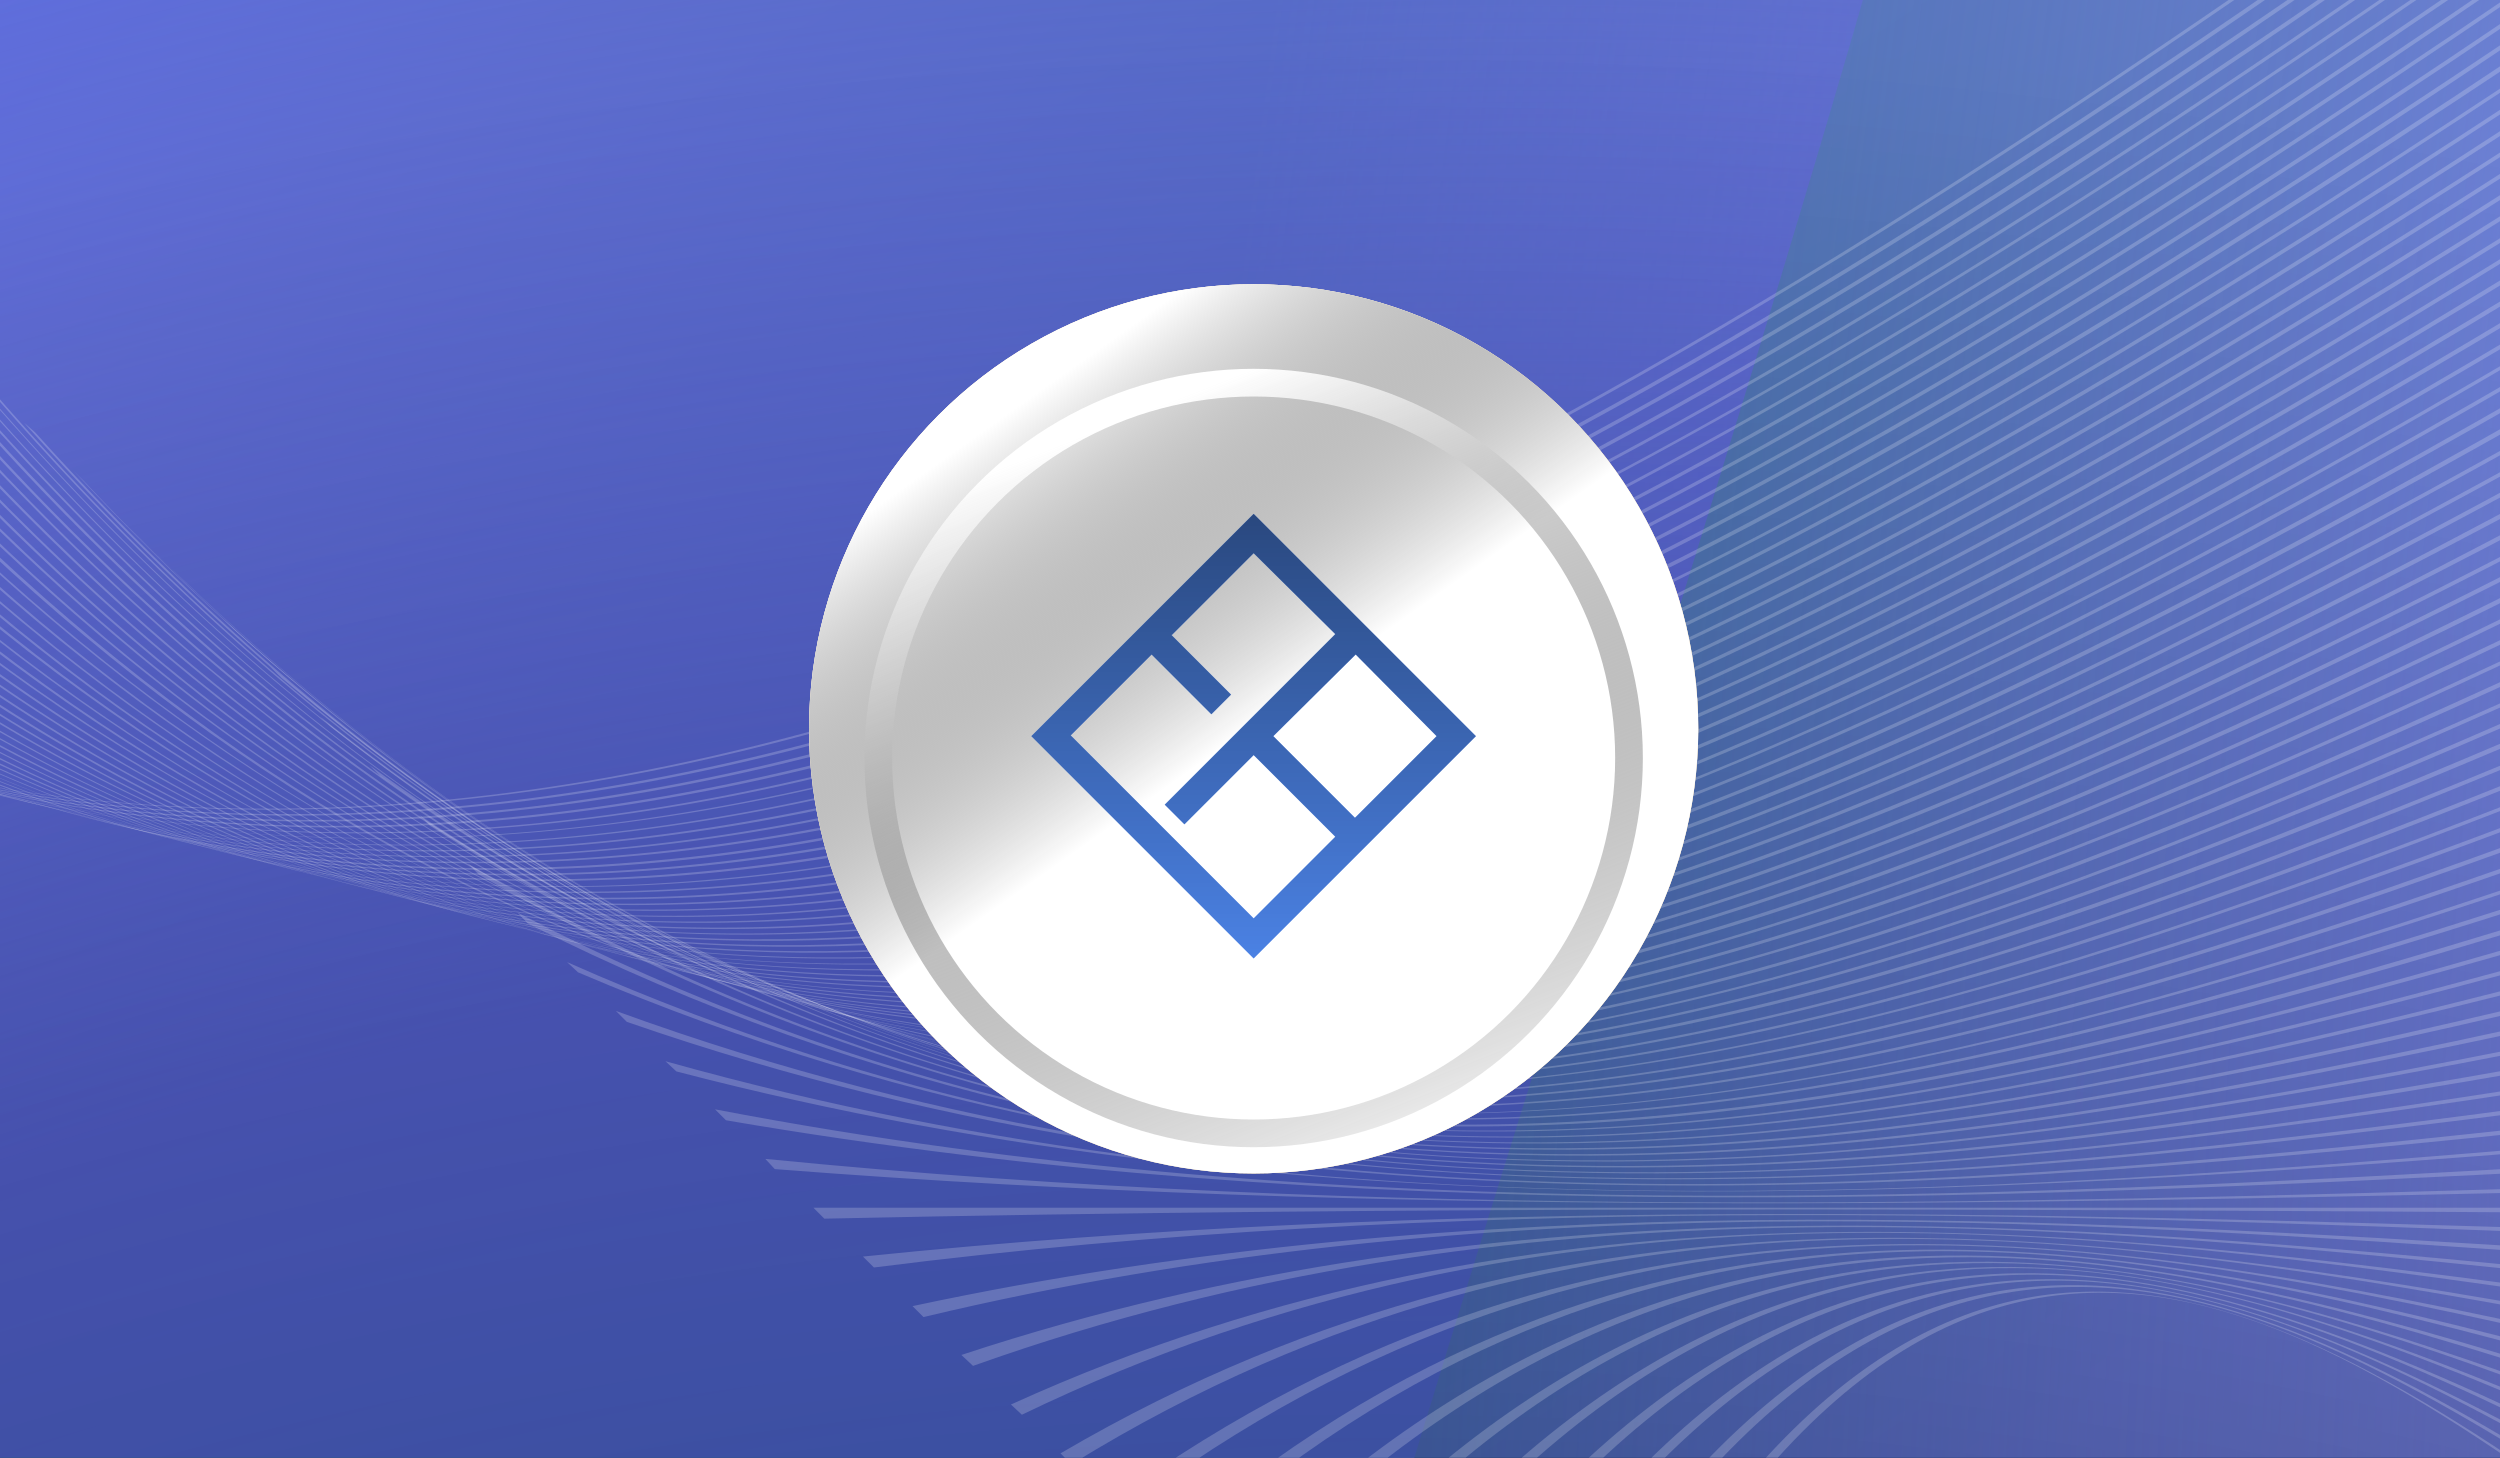 <svg xmlns="http://www.w3.org/2000/svg" xmlns:xlink="http://www.w3.org/1999/xlink" fill="none" viewBox="0 0 343 200">
  <defs>
    <path id="reuse-0" fill="#fff" d="M0 0h343v200H0z"/>
  </defs>
  <g clip-path="url(#a)">
    <use xlink:href="#reuse-0"/>
    <path fill="#498AFD" d="M0 0h343v200H0z"/>
    <g clip-path="url(#b)">
      <path fill="#000" d="M-140 913V-161h620V913z"/>
      <path fill="url(#c)" d="M-140 913H934v620H-140z" transform="rotate(-90 -140 913)"/>
      <g filter="url(#d)">
        <path fill="url(#e)" d="M646.3 679.3C471.3 680.2 5 508 3.8 274.9 2.6 41.7 279.8-490 455-490.8c175-1 251.6 353.1 145.1 677.2-77.5 236 185.5 510.2 46.3 492.9Z"/>
      </g>
      <g filter="url(#f)" style="mix-blend-mode:color-dodge">
        <path fill="url(#g)" d="M-4 413c5.6 81.8 63.3 116.4 119.6 140.1C101.4 704 120 857.2 208 1004c0 0-45.1-264.5 0-329 54.6-78-17.7-90.4-92.4-121.9C152 169 400.8-199.5 254-404 49.6-688.9-56.5-351.5-4 413Z"/>
      </g>
    </g>
    <path fill="url(#h)" d="M375 812h375v824H375z" transform="rotate(-180 375 812)"/>
    <g fill="#fff" fill-opacity=".2" clip-path="url(#i)">
      <path d="M1052.4 7.5c-464.3-823.2-928.6 807.6-1393-292l-1.4-1.5C123.3 817.3 588.6-818.8 1053.9 7l-1.5.5Z"/>
      <path d="M1045.6 9.9C586-801 126.1 805.4-333.7-277.8l-1.5-1.5C125.6 807.5 586.3-804.2 1047 9.4l-1.5.5Z"/>
      <path d="M1038.9 12.3C583.6-786.3 128.3 795.7-327-271.1l-1.5-1.5c456.3 1070.4 912.6-517 1368.9 284.3l-1.5.6Z"/>
      <path d="M1032.1 14.6C581.3-771.6 130.6 786-320.2-264.4l-1.5-1.5c451.8 1054 903.5-509 1355.3 280l-1.5.5Z"/>
      <path d="M1025.3 17C579.1-756.9 132.8 776.2-313.4-257.6l-1.5-1.5C132.3 778.4 579.6-760 1026.8 16.5l-1.5.5Z"/>
      <path d="M1018.6 19.4C576.8-742.2 135 766.4-306.7-251l-1.4-1.4C134.6 768.7 577.3-745.4 1020 18.8l-1.4.6Z"/>
      <path d="M1011.8 21.7C574.6-727.5 137.3 756.7-300-244l-1.5-1.5C136.8 759 575.1-730.7 1013.3 21.2l-1.5.5Z"/>
      <path d="M1005 24.1C572.3-712.8 139.6 747.1-293-237.4l-1.5-1.4C139 749.2 572.8-716 1006.5 23.6l-1.5.5Z"/>
      <path d="M998.3 26.5C570-698.1 141.9 737.3-286.3-230.6l-1.5-1.5c429.1 971.6 858.3-469.2 1287.5 258l-1.5.6Z"/>
      <path d="M991.5 28.8C567.8-683.4 144 727.6-279.5-223.9l-1.6-1.5C143.6 729.7 568.3-686.6 993 28.3l-1.4.5Z"/>
      <path d="M984.7 31.2C565.5-668.8 146.4 718-272.8-217l-1.5-1.5C146 720 566-672 986.2 30.7l-1.5.5Z"/>
      <path d="M978 33.6C563.3-654 148.6 708.2-266-210.4l-1.5-1.5c415.6 922.2 831.3-445.4 1247 245l-1.5.5Z"/>
      <path d="M971.2 36C561-639.3 150.9 698.5-259.3-203.8l-1.4-1.4c411 905.7 822.2-437.4 1233.4 240.6l-1.5.5Z"/>
      <path d="M964.4 38.3c-405.6-663-811.3 650.4-1216.9-235.2l-1.5-1.5C152.6 691 559.3-627.9 966 37.8l-1.5.5Z"/>
      <path d="M957.6 40.7C556.6-610 155.4 679-245.7-190.2l-1.5-1.5C154.9 681.1 557-613.1 959 40.3l-1.5.5Z"/>
      <path d="M950.9 43C554.3-595.2 157.6 669.3-239-183.4l-1.4-1.5C157.2 671.4 554.8-598.5 952.3 42.5l-1.4.5Z"/>
      <path d="M944 45.4c-392-626-784 614.1-1176.2-222l-1.5-1.6C159.4 661.7 552.5-583.8 945.6 45l-1.5.5Z"/>
      <path d="M937.3 47.8C549.7-565.8 162.2 649.8-225.4-170l-1.5-1.5C161.7 652 550.2-569.1 938.8 47.3l-1.5.5Z"/>
      <path d="M930.5 50.2c-383-601.4-766 589.9-1149.1-213.4l-1.5-1.5c384 807 768-389.7 1152.1 214.3l-1.5.6Z"/>
      <path d="M923.8 52.5c-378.6-589-757.1 577.9-1135.7-209l-1.5-1.4C166.2 632.5 545.7-539.8 925.3 52l-1.5.4Z"/>
      <path d="M917 54.9C543-521.8 169 620.7-205-149.7l-1.5-1.5c375 774 750-373.8 1125 205.6l-1.5.5Z"/>
      <path d="M910.2 57.3C540.7-507.1 171.2 610.9-198.3-143l-1.5-1.4C170.7 613 541.2-510.3 911.7 56.8l-1.5.5Z"/>
      <path d="M903.5 59.6c-365-552-730 541.6-1095-195.8l-1.5-1.5c366 741 732-358 1098 196.8l-1.5.5Z"/>
      <path d="M896.7 62c-360.5-539.7-721 529.5-1081.5-191.5l-1.5-1.5c361.5 724.6 723-350 1084.5 192.4l-1.5.6Z"/>
      <path d="M890 64.4C534-463 178 581.8-178-122.8l-1.5-1.4c357 708 714-342 1070.9 188l-1.4.6Z"/>
      <path d="M883.1 66.7C531.8-448.3 180.3 572-171.3-116l-1.4-1.5c352.4 691.7 704.9-334 1057.3 183.7l-1.5.5Z"/>
      <path d="M876.4 69.1c-347-502.7-694 493.2-1040.9-178.4l-1.5-1.4C182 564.5 530-436.8 878 68.6l-1.5.5Z"/>
      <path d="M869.6 71.5c-342.4-490.4-684.9 481-1027.3-174l-1.5-1.5C184.2 554.7 527.7-422.1 871.1 71l-1.5.5Z"/>
      <path d="M862.8 73.9C525-404.2 187 542.9-150.9-95.8l-1.5-1.5C186.5 545 525.4-407.4 864.3 73.3l-1.5.6Z"/>
      <path d="M856 76.2C522.8-389.5 189.3 533.2-144.1-89l-1.5-1.5C188.7 535.3 523.1-392.8 857.6 75.7l-1.4.5Z"/>
      <path d="M849.3 78.6C520.4-374.8 191.5 523.4-137.4-82.3l-1.5-1.5C191.1 525.5 521-378 850.8 78.1l-1.5.5Z"/>
      <path d="M842.5 81C518.1-360.1 193.8 513.7-130.6-75.5l-1.5-1.5C193.3 515.9 518.6-363.3 844 80.5l-1.5.5Z"/>
      <path d="M835.8 83.3C515.8-345.4 196 504-124-68.8l-1.4-1.5C195.5 506.1 516.4-348.7 837.2 82.8l-1.4.5Z"/>
      <path d="M829 85.7C513.6-330.7 198.3 494.3-117-62.1l-1.5-1.4C197.8 496.3 514.2-334 830.5 85.1l-1.5.5Z"/>
      <path d="M822.2 88C511.4-316 200.5 484.6-110.3-55.2l-1.5-1.5C200 486.7 511.9-319.3 823.7 87.5l-1.5.6Z"/>
      <path d="M815.4 90.5c-306.3-391.8-612.6 384.4-919-139L-105-50C202.3 477 509.7-304.5 817 90l-1.5.5Z"/>
      <path d="M808.7 92.8C506.9-286.7 205 465.1-96.8-41.8l-1.5-1.5C204.6 467.2 507.4-290 810.2 92.3l-1.5.5Z"/>
      <path d="M802 95.2C504.6-272 207.4 455.4-90-35.1l-1.4-1.5C206.9 457.4 505-275.2 803.4 94.6l-1.4.6Z"/>
      <path d="M795.1 97.5C502.3-257.3 209.6 445.6-83.2-28.4l-1.5-1.4C209 447.8 502.8-260.5 796.6 97l-1.5.5Z"/>
      <path d="M788.4 100C500-242.7 211.8 436-76.5-21.7l-1.5-1.5C211.3 438 500.6-245.8 790 99.4l-1.5.5Z"/>
      <path d="M781.6 102.3C497.8-228 214 426.2-69.7-15l-1.5-1.5C213.6 428.3 498.3-231 783.1 101.8l-1.5.5Z"/>
      <path d="M774.8 104.6C495.6-213.2 216.3 416.5-62.9-8l-1.5-1.5C215.8 418.6 496-216.4 776.3 104l-1.5.5Z"/>
      <path d="M768 107C493.3-198.5 218.6 406.7-56.2-1.4l-1.4-1.5C218 409 493.8-201.7 769.5 106.5l-1.5.5Z"/>
      <path d="M761.3 109.4C491-183.8 220.8 397-49.4 5.4l-1.5-1.5c271.2 395.3 542.5-191 813.7 105l-1.5.5Z"/>
      <path d="M754.5 111.8C488.8-169.3 223.1 387.3-42.6 12l-1.5-1.5c266.7 378.8 533.4-183 800.1 100.6l-1.5.5Z"/>
      <path d="M747.7 114.1C486.5-154.4 225.3 377.6-35.8 18.8l-1.5-1.4c262.2 362.3 524.3-175 786.5 96.2l-1.5.5Z"/>
      <path d="M741 116.5c-256.7-256.2-513.4 251.3-770-91l-1.5-1.4C227 370 484.8-143 742.5 116l-1.5.5Z"/>
      <path d="M734.2 118.9C482-125.1 229.9 358-22.3 32.3l-1.5-1.5c253.2 329.5 506.3-159 759.5 87.5l-1.5.6Z"/>
      <path d="M727.4 121.2c-247.6-231.5-495.3 227.2-743-82.1l-1.4-1.5c248.6 313 497.3-151.1 746 83.1l-1.6.5Z"/>
      <path d="M720.7 123.6C477.5-95.6 234.4 338.6-8.8 45.8l-1.4-1.5C233.8 340.8 478-98.9 722 123.1l-1.4.5Z"/>
      <path d="M713.9 126C475.3-81 236.6 329-2 52.5l-1.5-1.4c239.6 280 479.3-135.3 718.9 74.3l-1.5.6Z"/>
      <path d="M707.1 128.3c-234-194.5-468.2 191-702.3-69L3.3 58c235.1 263.5 470.2-127.3 705.3 70l-1.5.4Z"/>
      <path d="M700.4 130.7C470.8-51.5 241 309.5 11.5 66l-1.4-1.4c230.6 247 461.1-119.4 691.7 65.6l-1.4.5Z"/>
      <path d="M693.6 133C468.5-36.8 243.4 299.9 18.3 72.9l-1.5-1.5C243 301.9 469-40.1 695.1 132.6l-1.5.5Z"/>
      <path d="M686.8 135.5C466.2-22.1 245.7 290 25.1 79.5l-1.5-1.4C245.2 292.2 466.7-25.4 688.3 135l-1.5.5Z"/>
      <path d="M680 137.8C464-7.5 248 280.3 32 86.3l-1.5-1.5c217 197.7 434-95.5 651.1 52.5l-1.5.5Z"/>
      <path d="M673.3 140.2C461.7 7.2 250.2 270.6 38.6 93l-1.5-1.5C249.7 272.8 462.2 4 674.7 139.7l-1.4.5Z"/>
      <path d="M666.5 142.6c-207-120.7-414 118.3-621-42.8l-1.6-1.5C252 263 460 18.7 668 142l-1.4.6Z"/>
      <path d="M659.7 145c-202.5-108.4-405 106.2-607.5-38.5l-1.5-1.5c203.5 148.3 407-71.6 610.5 39.4l-1.5.5Z"/>
      <path d="M653 147.3c-198-96-396 94.1-594-34l-1.5-1.5c199 131.8 398-63.7 597 35l-1.5.5Z"/>
      <path d="M646.2 149.7c-193.5-83.7-387 82-580.5-29.7l-1.5-1.5c194.5 115.3 389-55.7 583.5 30.6l-1.5.6Z"/>
      <path d="M639.4 152c-189-71.3-378 70-567-25.3l-1.4-1.5c190 99 380-47.7 570 26.3l-1.6.5Z"/>
      <path d="M632.6 154.4c-184.4-59-368.9 57.9-553.3-21l-1.5-1.4c185.4 82.4 370.9-39.8 556.3 21.9l-1.5.5Z"/>
      <path d="M625.9 156.8c-180-46.7-360 45.8-539.9-16.6l-1.5-1.5c181 66 362-31.8 542.9 17.5l-1.5.6Z"/>
      <path d="M619.1 159.1C443.7 124.8 268.2 192.8 92.8 147l-1.5-1.4c176.4 49.5 352.9-24 529.3 13.1l-1.5.5Z"/>
      <path d="M612.3 161.5c-170.9-22-341.8 21.6-512.7-7.8l-1.5-1.5c171.9 33 343.8-16 515.7 8.8l-1.5.5Z"/>
      <path d="M605.6 163.9c-166.5-9.7-332.9 9.5-499.3-3.5L105 159c167.3 16.6 334.7-8 502.1 4.4l-1.4.6Z"/>
      <path d="M598.8 166.2c-161.9 2.7-323.8-2.5-485.7 1l-1.5-1.5h488.7l-1.5.5Z"/>
      <path d="M592 168.6c-157.4 15-314.7-14.7-472.1 5.3l-1.5-1.5c158.4-16.3 316.7 8 475.1-4.3l-1.5.5Z"/>
      <path d="M585.3 171c-153 27.3-305.8-26.8-458.6 9.7l-1.5-1.5c153.8-32.9 307.7 15.8 461.5-8.8l-1.5.6Z"/>
      <path d="M578.5 173.3c-148.4 39.6-296.7-38.8-445 14.1l-1.6-1.5c149.4-49.3 298.7 23.8 448-13l-1.4.4Z"/>
      <path d="M571.7 175.7c-143.8 52-287.7-51-431.5 18.4l-1.5-1.4c144.8-65.8 289.7 31.7 434.5-17.5l-1.5.5Z"/>
      <path d="M565 178c-139.4 64.3-278.7-63-418 22.9l-1.5-1.5c140.3-82.2 280.6 39.7 420.9-21.8l-1.4.5Z"/>
      <path d="M558.2 180.5c-134.9 76.6-269.7-75.2-404.5 27.2l-1.4-1.5C288 107.5 423.9 253.8 559.5 180l-1.4.5Z"/>
      <path d="M551.4 182.8c-130.3 89-260.6-87.2-390.9 31.6l-1.5-1.5C290.3 97.7 421.6 268.5 553 182.3l-1.5.5Z"/>
      <path d="M544.6 185.2c-125.8 101.2-251.5-99.3-377.3 36l-1.5-1.6C292.6 88 419.3 283.2 546 184.6l-1.5.6Z"/>
      <path d="M537.9 187.6C416.6 301 295.3 76.2 174 227.9l-1.5-1.5C294.8 78.3 417 297.9 539.3 187l-1.4.6Z"/>
      <path d="M531 190C414.4 315.7 297.7 66.3 180.9 234.5l-1.5-1.5c117.8-164.5 235.5 79.5 353.3-43.7l-1.5.5Z"/>
      <path d="M524.3 192.3c-112.2 138.2-224.5-135.6-336.7 49l-1.5-1.5c113.2-181 226.5 87.4 339.7-48l-1.5.5Z"/>
      <path d="M517.5 194.7C409.8 345.2 302.1 47 194.4 248l-1.5-1.5C301.6 49.1 410.3 342 519 194.1l-1.5.6Z"/>
      <path d="M510.8 197C407.6 360 304.3 37.3 201 254.8l-1.5-1.5c104.3-214 208.5 103.4 312.7-56.8l-1.5.5Z"/>
      <path d="M504 199.4c-98.7 175.2-197.4-171.9-296.1 62.2l-1.5-1.5c99.7-230.4 199.4 111.3 299-61.2l-1.4.5Z"/>
    </g>
    <circle cx="172" cy="100" r="61" fill="#C4C4C4"/>
    <circle cx="172" cy="100" r="61" fill="url(#j)"/>
    <circle cx="172" cy="100" r="61" fill="#F1D3A5"/>
    <circle cx="172" cy="100" r="61" fill="#fff"/>
    <circle cx="172" cy="100" r="61" fill="url(#k)"/>
    <g fill-rule="evenodd" clip-rule="evenodd" filter="url(#l)">
      <path fill="#4185FF" d="M160.8 86.1 172 74.9 183.2 86l-23.4 23.4 2.7 2.7 9.5-9.5 11.2 11.2-11.2 11.2-25.1-25.1L158 88.8l8.2 8.2 2.7-2.7-8.2-8.2Zm13.9 13.9 11.2 11.2 11.2-11.2L186 88.8 174.7 100Zm13.9-13.9 11.2 11.2 2.7 2.7-2.7 2.7-11.2 11.2-2.7 2.7-11.2 11.2-2.7 2.7-2.7-2.7-25.1-25.1-2.7-2.7 2.7-2.7 25.1-25.1 2.7-2.7 2.7 2.7 11.2 11.2 2.7 2.7Z"/>
      <path fill="#fff" fill-opacity=".1" d="M160.8 86.1 172 74.9 183.2 86l-23.4 23.4 2.7 2.7 9.5-9.5 11.2 11.2-11.2 11.2-25.1-25.1L158 88.8l8.2 8.2 2.7-2.7-8.2-8.2Zm13.9 13.9 11.2 11.2 11.2-11.2L186 88.8 174.7 100Zm13.9-13.9 11.2 11.2 2.7 2.7-2.7 2.7-11.2 11.2-2.7 2.7-11.2 11.2-2.7 2.7-2.7-2.7-25.1-25.1-2.7-2.7 2.7-2.7 25.1-25.1 2.7-2.7 2.7 2.7 11.2 11.2 2.7 2.7Z"/>
      <path fill="url(#m)" fill-opacity=".5" d="M160.8 86.1 172 74.9 183.2 86l-23.4 23.4 2.7 2.7 9.5-9.5 11.2 11.2-11.2 11.2-25.1-25.1L158 88.8l8.2 8.2 2.7-2.7-8.2-8.2Zm13.9 13.9 11.2 11.2 11.2-11.2L186 88.8 174.7 100Zm13.9-13.9 11.2 11.2 2.7 2.7-2.7 2.7-11.2 11.2-2.7 2.7-11.2 11.2-2.7 2.7-2.7-2.7-25.1-25.1-2.7-2.7 2.7-2.7 25.1-25.1 2.7-2.7 2.7 2.7 11.2 11.2 2.7 2.7Z"/>
    </g>
    <g filter="url(#n)">
      <circle cx="172" cy="100" r="51.5" stroke="url(#o)" stroke-width="3.8"/>
    </g>
  </g>
  <defs>
    <radialGradient id="e" cx="0" cy="0" r="1" gradientTransform="rotate(-173.2 393.2 -19.8) scale(679.883 1588.04)" gradientUnits="userSpaceOnUse">
      <stop stop-color="#BFD6EB"/>
      <stop offset=".2" stop-color="#68B0EF"/>
      <stop offset=".4" stop-color="#68AEEE" stop-opacity=".9"/>
      <stop offset=".5" stop-color="#818CF0"/>
      <stop offset=".9" stop-color="#9788F1" stop-opacity="0"/>
    </radialGradient>
    <radialGradient id="g" cx="0" cy="0" r="1" gradientTransform="matrix(-363.165 -943.468 917.222 -353.062 260.9 926.9)" gradientUnits="userSpaceOnUse">
      <stop stop-color="#9881F2"/>
      <stop offset=".3" stop-color="#349FFD"/>
      <stop offset=".8" stop-color="#5360CE"/>
      <stop offset="1" stop-color="#7C66FC" stop-opacity="0"/>
    </radialGradient>
    <radialGradient id="h" cx="0" cy="0" r="1" gradientTransform="rotate(90 -125 687) scale(807.5)" gradientUnits="userSpaceOnUse">
      <stop/>
      <stop offset="1" stop-opacity="0"/>
    </radialGradient>
    <radialGradient id="j" cx="0" cy="0" r="1" gradientTransform="matrix(0 61 -61 0 172 100)" gradientUnits="userSpaceOnUse">
      <stop stop-color="#C2FF86"/>
      <stop offset=".4" stop-color="#D1FFA3" stop-opacity=".6"/>
      <stop offset="1" stop-color="#E6FFCC" stop-opacity="0"/>
    </radialGradient>
    <linearGradient id="c" x1="-.2" x2="1131.7" y1="1440.8" y2="701.2" gradientUnits="userSpaceOnUse">
      <stop stop-color="#5E87D0"/>
      <stop offset=".2" stop-color="#4266A0"/>
      <stop offset=".4" stop-color="#4669C8"/>
      <stop offset=".5" stop-color="#3E79AF" stop-opacity=".9"/>
      <stop offset=".6" stop-color="#5472BE"/>
      <stop offset=".7" stop-color="#6170FC"/>
      <stop offset=".9" stop-color="#7B64FF" stop-opacity="0"/>
      <stop offset="1" stop-color="#7C67FF" stop-opacity="0"/>
    </linearGradient>
    <linearGradient id="k" x1="142.4" x2="173.9" y1="53.8" y2="98.2" gradientUnits="userSpaceOnUse">
      <stop stop-color="#fff"/>
      <stop offset="1" stop-opacity="0"/>
    </linearGradient>
    <linearGradient id="m" x1="172" x2="172" y1="70" y2="147" gradientUnits="userSpaceOnUse">
      <stop/>
      <stop offset="1" stop-opacity="0"/>
    </linearGradient>
    <linearGradient id="o" x1="172" x2="213.9" y1="46.6" y2="153.4" gradientUnits="userSpaceOnUse">
      <stop stop-color="#fff"/>
      <stop offset="1" stop-opacity="0"/>
    </linearGradient>
    <filter id="d" width="711.9" height="1198.8" x="-10.2" y="-504.8" color-interpolation-filters="sRGB" filterUnits="userSpaceOnUse">
      <feFlood flood-opacity="0" result="BackgroundImageFix"/>
      <feBlend in="SourceGraphic" in2="BackgroundImageFix" result="shape"/>
      <feGaussianBlur result="effect1_foregroundBlur" stdDeviation="7"/>
    </filter>
    <filter id="f" width="385.2" height="1576.3" x="-51.3" y="-538.3" color-interpolation-filters="sRGB" filterUnits="userSpaceOnUse">
      <feFlood flood-opacity="0" result="BackgroundImageFix"/>
      <feBlend in="SourceGraphic" in2="BackgroundImageFix" result="shape"/>
      <feGaussianBlur result="effect1_foregroundBlur" stdDeviation="17"/>
    </filter>
    <filter id="l" width="61" height="62" x="141.5" y="69.5" color-interpolation-filters="sRGB" filterUnits="userSpaceOnUse">
      <feFlood flood-opacity="0" result="BackgroundImageFix"/>
      <feBlend in="SourceGraphic" in2="BackgroundImageFix" result="shape"/>
      <feColorMatrix in="SourceAlpha" result="hardAlpha" values="0 0 0 0 0 0 0 0 0 0 0 0 0 0 0 0 0 0 127 0"/>
      <feOffset dy="1"/>
      <feGaussianBlur stdDeviation=".5"/>
      <feComposite in2="hardAlpha" k2="-1" k3="1" operator="arithmetic"/>
      <feColorMatrix values="0 0 0 0 0 0 0 0 0 0 0 0 0 0 0 0 0 0 0.15 0"/>
      <feBlend in2="shape" result="effect1_innerShadow"/>
    </filter>
    <filter id="n" width="106.8" height="108.8" x="118.6" y="46.6" color-interpolation-filters="sRGB" filterUnits="userSpaceOnUse">
      <feFlood flood-opacity="0" result="BackgroundImageFix"/>
      <feBlend in="SourceGraphic" in2="BackgroundImageFix" result="shape"/>
      <feColorMatrix in="SourceAlpha" result="hardAlpha" values="0 0 0 0 0 0 0 0 0 0 0 0 0 0 0 0 0 0 127 0"/>
      <feOffset dy="4"/>
      <feGaussianBlur stdDeviation="1"/>
      <feComposite in2="hardAlpha" k2="-1" k3="1" operator="arithmetic"/>
      <feColorMatrix values="0 0 0 0 0 0 0 0 0 0 0 0 0 0 0 0 0 0 0.25 0"/>
      <feBlend in2="shape" result="effect1_innerShadow"/>
    </filter>
    <clipPath id="a">
      <use xlink:href="#reuse-0"/>
    </clipPath>
    <clipPath id="b">
      <path fill="#fff" d="M0 0h1074v620H0z" transform="rotate(-90 386.5 526.5)"/>
    </clipPath>
    <clipPath id="i">
      <path fill="#fff" d="M0 0h1395.9v547.6H0z" transform="translate(-312 -286)"/>
    </clipPath>
  </defs>
</svg>